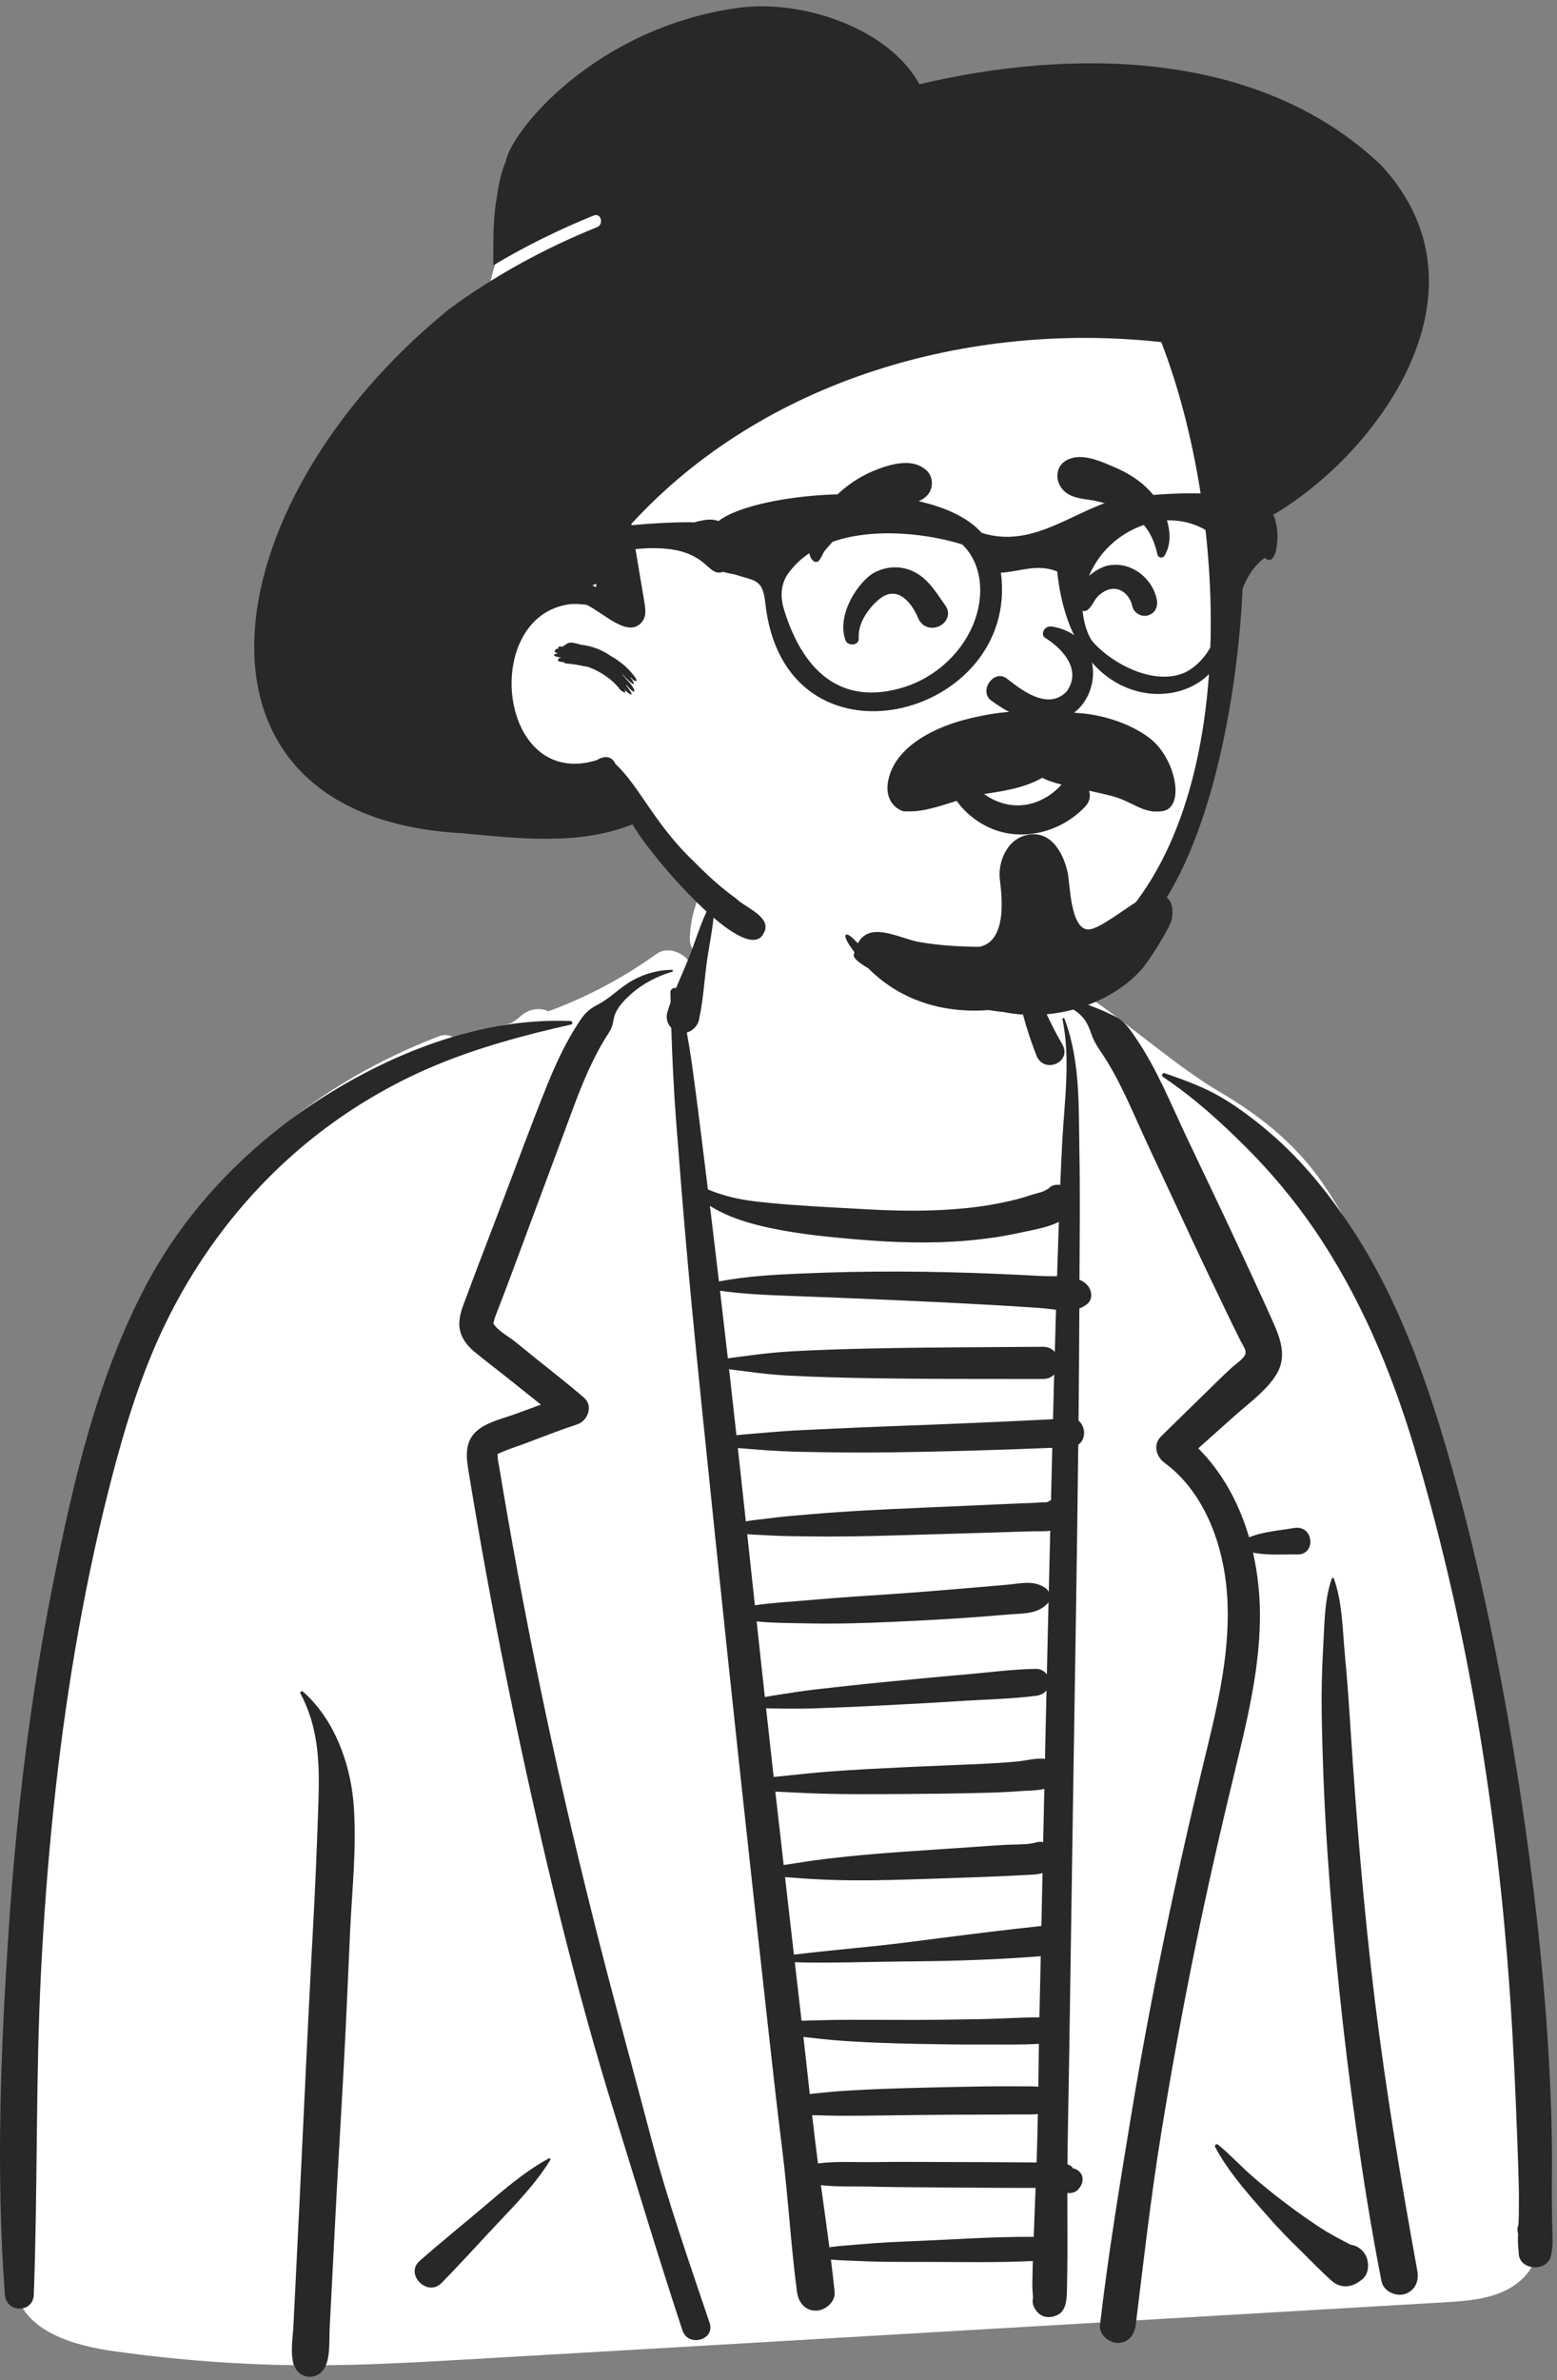 <svg width="178" height="272" viewBox="0 0 178 272" fill="none" xmlns="http://www.w3.org/2000/svg">
<rect x="0" y="0" width="178" height="272" fill="#808080" stroke="none"/>
<path fill-rule="evenodd" clip-rule="evenodd" d="M176.175 252.281C175.807 245.438 175.355 238.601 174.814 231.769C173.736 218.161 172.325 204.543 169.976 191.091C167.658 177.818 164.414 164.912 159.741 152.265C157.573 146.397 155.225 141.392 151.819 136.117C148.599 131.13 144.488 127.751 139.369 124.74C134.755 122.028 129.396 117.322 124.972 114.284C123.125 113.016 119.324 113.1 118.058 111.225C116.399 108.768 117.474 105.009 115.803 102.561C113.891 99.762 111.213 97.587 108.194 96.008C104.898 93.773 101.017 92.762 97.124 92.9C91.385 92.552 85.606 94.382 81.921 99.058C80.082 101.393 79.009 104.085 78.861 107.068C78.821 107.843 79.07 108.455 79.48 108.896C79.237 109.222 78.995 109.547 78.755 109.874C78.002 108.756 76.24 108.163 75.066 109.006C71.226 111.766 67.075 113.961 62.694 115.57C61.669 115.085 60.428 115.308 59.55 116.102C59.194 116.423 58.816 116.698 58.421 116.932C56.796 117.372 55.147 117.741 53.473 118.026C52.949 118.114 52.505 118.413 52.168 118.814C51.669 118.347 50.984 118.123 50.218 118.415C41.377 121.79 33.027 127.032 26.681 134.134C19.65 142.002 15.957 151.789 13.146 161.817C10.102 172.672 8.157 183.797 6.524 194.941C4.868 206.232 3.238 217.568 2.099 228.924C1.458 235.314 1.214 241.764 1.504 248.183C1.648 251.391 1.941 254.589 2.407 257.766C2.516 258.509 2.63 259.366 2.813 260.22C2.256 260.112 1.593 260.583 1.706 261.337C2.492 266.588 8.833 268.117 13.206 268.723C20.36 269.711 27.55 270.26 34.773 270.303C41.87 270.343 48.966 269.887 56.048 269.479C63.31 269.06 70.571 268.64 77.832 268.214C106.924 266.506 136.017 264.817 165.109 263.108C167.767 262.952 170.802 262.741 173.079 261.197C176.199 259.081 176.36 255.719 176.175 252.281Z" fill="white"/>
<path fill-rule="evenodd" clip-rule="evenodd" d="M34.354 193.546C34.253 193.356 34.487 193.186 34.643 193.323C38.175 196.426 40.024 201.409 40.411 206.016C40.822 210.901 40.24 215.957 40.017 220.84C39.77 226.279 39.547 231.719 39.245 237.156C38.938 242.671 38.607 248.184 38.323 253.701L37.686 266.109C37.618 267.432 37.765 269.058 37.258 270.293C36.472 272.206 34.139 271.91 33.649 270.311L33.633 270.258L33.589 270.293C33.156 268.852 33.48 267.14 33.553 265.65L34.221 252.092C34.693 242.509 35.114 232.925 35.621 223.344L35.794 220.15C36.031 215.851 36.212 211.563 36.358 207.264L36.406 205.832C36.544 201.516 36.434 197.442 34.354 193.546ZM119.968 113.991C121.936 113.803 123.422 114.456 125.208 115.145C125.986 115.444 126.723 115.79 127.468 116.149C128.404 116.598 129.004 117.391 129.58 118.229L129.888 118.681C132.285 122.197 133.896 126.253 135.716 130.08C137.844 134.558 139.992 139.025 142.075 143.524L143.102 145.741C143.616 146.848 144.128 147.957 144.633 149.07L145.505 151.006C146.381 152.969 147.167 155.046 145.918 157.072C144.757 158.955 142.699 160.413 141.07 161.869C139.71 163.084 138.35 164.299 136.99 165.514C139.802 168.333 141.689 171.882 142.799 175.687C144.374 175.031 146.299 174.904 147.927 174.62C150.209 174.221 150.488 177.679 148.336 177.638C146.745 177.606 144.881 177.769 143.25 177.433C143.532 178.684 143.739 179.954 143.87 181.227C144.554 187.899 143.056 194.61 141.495 201.066L141.367 201.596C139.67 208.584 138.062 215.59 136.622 222.635C135.18 229.696 133.883 236.786 132.731 243.9C131.56 251.141 130.73 258.422 129.839 265.702C129.704 266.803 129.011 267.747 127.796 267.747C126.783 267.747 125.625 266.801 125.752 265.702C126.672 257.775 127.976 249.889 129.272 242.016C131.504 228.459 134.314 215.019 137.546 201.666L138.11 199.341C139.564 193.311 140.884 187.097 140.155 180.877C139.56 175.812 137.445 170.411 133.264 167.266L133.137 167.171C132.16 166.454 131.785 165.083 132.747 164.139C133.359 163.538 133.972 162.937 134.585 162.337L138.265 158.74L139.006 158.014C139.625 157.408 140.246 156.807 140.887 156.225C141.275 155.873 142.325 155.201 142.401 154.621C142.452 154.243 142.004 153.579 141.823 153.23L140.992 151.551C140.52 150.594 140.064 149.63 139.603 148.668C138.648 146.674 137.681 144.685 136.747 142.681L131.138 130.647C129.556 127.252 128.145 123.668 126.077 120.529L125.669 119.918C125.329 119.402 125.028 118.906 124.812 118.276C124.606 117.671 124.346 117.005 123.963 116.487C123.068 115.274 121.355 114.585 119.922 114.331C119.714 114.294 119.79 114.007 119.968 113.991ZM76.827 110.83C76.952 110.83 76.97 111.008 76.856 111.042C75.126 111.563 73.475 112.402 72.127 113.615C71.482 114.195 70.833 114.854 70.434 115.634C70.283 115.933 70.199 116.249 70.136 116.576L70.117 116.686C70.014 117.277 69.867 117.606 69.567 118.079L69.515 118.16C67.802 120.809 66.602 123.75 65.504 126.696L63.114 133.118L60.725 139.541C59.956 141.611 59.186 143.68 58.416 145.749C57.991 146.892 57.553 148.03 57.116 149.168C56.927 149.661 56.724 150.15 56.551 150.65C56.527 150.717 56.451 151.128 56.395 151.228L56.414 151.261C56.896 152.073 58.181 152.752 58.909 153.341L61.417 155.371C63.205 156.818 65.039 158.226 66.773 159.738C67.862 160.687 67.184 162.387 65.97 162.784C63.934 163.448 61.939 164.244 59.934 164.994C59.123 165.298 58.28 165.562 57.479 165.897L56.992 166.108C56.801 166.194 56.893 166.193 56.901 166.545C56.908 166.913 57.013 167.297 57.073 167.66C57.748 171.75 58.464 175.833 59.22 179.908C61.894 194.32 65.088 208.627 68.73 222.823C70.571 229.993 72.543 237.127 74.424 244.286C76.3 251.425 78.768 258.462 81.124 265.455C81.79 267.427 78.667 268.276 78.018 266.312C75.302 258.089 72.817 249.792 70.251 241.522C65.693 226.826 62.1 211.811 58.923 196.76C57.348 189.3 55.908 181.812 54.604 174.301C54.357 172.878 54.114 171.456 53.877 170.031L53.532 167.938C53.294 166.444 53.16 164.889 54.318 163.708C55.45 162.556 57.392 162.147 58.882 161.606L58.99 161.566C59.937 161.212 60.891 160.871 61.842 160.519C60.442 159.415 59.059 158.287 57.662 157.184C56.535 156.294 55.39 155.422 54.279 154.512C53.364 153.761 52.617 152.796 52.521 151.576C52.424 150.327 52.958 149.17 53.389 148.025L53.43 147.915C53.853 146.772 54.277 145.629 54.712 144.491L57.404 137.443C59.114 132.965 60.752 128.45 62.551 124.008C63.263 122.249 64.039 120.518 64.955 118.856C65.397 118.054 65.871 117.27 66.386 116.514C66.963 115.665 67.487 115.252 68.381 114.784C69.811 114.036 70.933 112.78 72.369 112.009C73.778 111.252 75.228 110.847 76.827 110.83ZM81.468 102.84C81.523 102.746 81.668 102.789 81.67 102.896C81.707 105.121 81.178 107.395 80.854 109.595C80.528 111.805 80.423 114.135 79.95 116.32C79.941 116.422 79.921 116.522 79.894 116.621L79.871 116.696C79.672 117.308 79.153 117.827 78.518 117.989C78.718 119.099 78.906 120.21 79.064 121.327C79.337 123.247 79.585 125.17 79.829 127.093L80.122 129.402C80.398 131.578 80.667 133.755 80.932 135.931C81.606 136.214 82.295 136.448 83.002 136.649C84.626 137.116 86.29 137.305 87.966 137.47C91.381 137.804 94.822 137.96 98.249 138.15L98.984 138.192C102.836 138.413 106.709 138.452 110.552 138.056C112.457 137.86 114.348 137.531 116.206 137.064C117.15 136.827 118.068 136.472 119.01 136.24C119.322 136.164 119.602 135.986 119.915 135.797C120.055 135.621 120.249 135.488 120.504 135.436L120.572 135.424L120.641 135.414L120.664 135.404L120.663 135.411C120.855 135.385 121.039 135.385 121.211 135.409C121.28 133.711 121.354 132.014 121.448 130.317C121.699 125.76 122.391 121.006 121.466 116.489C121.436 116.337 121.642 116.283 121.696 116.425C123.509 121.207 123.305 126.437 123.397 131.47C123.486 136.393 123.432 141.319 123.407 146.243C123.76 146.393 124.073 146.596 124.322 146.882C124.82 147.453 124.963 148.444 124.322 148.994C124.038 149.238 123.725 149.408 123.392 149.525C123.375 153.803 123.344 158.08 123.302 162.358C124.114 162.986 124.189 164.478 123.271 165.098C123.117 178.951 122.866 192.804 122.658 206.654L122.221 235.712C122.163 239.584 122.067 243.455 122.032 247.327L122.059 247.337L122.156 247.382C122.319 247.459 122.561 247.582 122.612 247.709C122.625 247.743 122.628 247.765 122.626 247.782C122.892 247.819 123.156 247.946 123.386 248.162C123.95 248.7 123.835 249.508 123.386 250.055L123.266 250.201C122.985 250.542 122.453 250.673 122.019 250.603C122.023 253.02 122.039 255.437 122.031 257.853C122.028 258.59 122.017 259.329 122.005 260.066L121.974 261.836C121.953 262.846 121.864 264.128 120.831 264.583C119.666 265.094 118.621 264.675 118.149 263.49C118.021 263.169 118.048 262.87 118.095 262.553C118.081 262.075 118.006 261.524 118.016 261.081L118.054 259.236C118.061 258.952 118.071 258.668 118.08 258.382L118.046 258.387C113.905 258.588 109.735 258.49 105.587 258.487L103.743 258.49C102.204 258.491 100.662 258.483 99.124 258.424L98.548 258.399C97.397 258.345 96.188 258.328 94.995 258.225C95.146 259.451 95.288 260.678 95.415 261.906C95.535 263.071 94.334 264.06 93.264 264.06C91.993 264.06 91.264 263.059 91.113 261.906C90.394 256.466 90.1 250.976 89.413 245.532C88.798 240.657 88.265 235.771 87.723 230.887L87.542 229.258C85.558 211.483 83.633 193.701 81.791 175.91L80.933 167.595C80.067 159.212 79.195 150.829 78.46 142.434C78.04 137.635 77.653 132.835 77.289 128.031C77.022 124.502 76.853 120.991 76.744 117.469C76.313 117.025 76.097 116.376 76.288 115.706C76.399 115.316 76.529 114.927 76.667 114.539C76.658 114.158 76.649 113.777 76.642 113.395C76.635 113.035 77.001 112.848 77.294 112.908C77.827 111.617 78.413 110.336 78.903 109.057C79.696 106.986 80.349 104.756 81.468 102.84ZM37.211 125.216C45.495 120.019 55.356 116.279 65.232 116.681C65.457 116.691 65.52 117.033 65.287 117.085C60.019 118.263 54.693 119.697 49.705 121.784C44.703 123.879 39.947 126.699 35.711 130.087C27.895 136.338 21.821 144.47 17.82 153.636C15.477 159.005 13.835 164.673 12.401 170.344C10.883 176.345 9.633 182.411 8.593 188.513C6.539 200.568 5.343 212.755 4.707 224.963C4.059 237.382 4.326 249.809 3.864 262.229C3.785 264.381 0.713 264.339 0.556 262.229C-0.49 248.108 0.09 233.762 1.057 219.651C1.927 206.965 3.446 194.306 5.893 181.826L6.106 180.744C8.393 169.196 11.151 157.369 16.68 146.911C21.4 137.983 28.687 130.566 37.211 125.216ZM152.248 180.406C152.292 180.282 152.455 180.284 152.498 180.406C153.443 183.053 153.476 186.04 153.727 188.829L153.747 189.043C153.988 191.589 154.17 194.137 154.338 196.687L154.401 197.643C155.077 208.046 155.923 218.437 157.197 228.785C158.466 239.095 160.184 249.332 162.039 259.549C162.247 260.687 161.744 261.845 160.551 262.173C159.501 262.462 158.153 261.814 157.931 260.683C156.779 254.818 155.846 248.947 155.016 243.032C153.552 232.615 152.459 222.151 151.757 211.656C151.404 206.385 151.187 201.115 151.101 195.833C151.062 193.382 151.125 190.925 151.256 188.477L151.286 187.912C151.431 185.409 151.416 182.793 152.248 180.406ZM62.733 246.667C62.844 246.606 62.981 246.73 62.911 246.845C61.307 249.455 59.137 251.705 57.039 253.924C54.847 256.242 52.708 258.63 50.471 260.904C48.855 262.545 46.255 259.897 47.961 258.39C50.359 256.273 52.866 254.259 55.307 252.189L56.374 251.283C58.376 249.589 60.437 247.912 62.733 246.667ZM138.921 245.36C138.801 245.131 139.075 244.946 139.261 245.097C140.554 246.151 141.715 247.407 142.964 248.519C144.2 249.62 145.484 250.647 146.803 251.649C148.127 252.655 149.48 253.621 150.869 254.534C152.022 255.293 153.21 255.899 154.416 256.528C154.975 256.6 155.493 256.875 155.908 257.396C156.562 258.22 156.631 259.772 155.723 260.487L155.56 260.615C154.5 261.449 153.242 261.551 152.198 260.615C151.032 259.57 149.931 258.421 148.812 257.316L148.475 256.986C147.274 255.816 146.1 254.609 144.994 253.346L143.992 252.205C142.135 250.084 140.201 247.798 138.921 245.36ZM132.961 123.079C132.746 122.937 132.879 122.552 133.144 122.644L133.631 122.812C135.668 123.522 137.763 124.307 139.611 125.398C141.598 126.57 143.432 127.965 145.185 129.463C148.812 132.564 151.898 136.376 154.52 140.35C159.782 148.322 163.036 157.454 165.664 166.59C168.466 176.333 170.622 186.284 172.384 196.264C174.173 206.407 175.553 216.64 176.461 226.9C176.908 231.954 177.208 237.01 177.359 242.082C177.436 244.691 177.434 247.298 177.412 249.908C177.407 250.579 177.411 251.25 177.419 251.921L177.444 253.933C177.458 255.206 177.61 256.544 177.309 257.787C176.822 259.789 173.517 259.415 173.625 257.37C173.526 256.689 173.522 255.985 173.548 255.281C173.532 255.19 173.515 255.097 173.496 255.003C173.442 254.732 173.488 254.482 173.594 254.267C173.611 253.929 173.626 253.593 173.632 253.263C173.654 251.919 173.653 250.58 173.615 249.237C173.537 246.404 173.424 243.572 173.311 240.741C173.084 235.084 172.767 229.423 172.31 223.78C170.716 204.135 167.35 184.379 161.698 165.48C159.073 156.704 155.453 148.089 150.264 140.505C147.959 137.137 145.36 134.028 142.478 131.141C139.578 128.237 136.382 125.348 132.961 123.079ZM93.848 249.716L94.24 252.552C94.436 253.972 94.63 255.391 94.814 256.81C96.064 256.639 97.343 256.568 98.548 256.461C100.657 256.274 102.78 256.183 104.896 256.096C109.27 255.914 113.667 255.602 118.045 255.624C118.091 255.624 118.134 255.627 118.175 255.63L118.392 250.033L115.316 250.028C112.709 250.024 110.103 250.001 107.496 249.979C105.149 249.959 102.801 249.955 100.453 249.907L99.448 249.883C97.668 249.835 95.702 249.935 93.848 249.716ZM118.651 241.591C118.526 241.606 118.398 241.619 118.261 241.624C117.652 241.65 117.039 241.632 116.428 241.637C115.13 241.648 113.831 241.657 112.533 241.657C109.936 241.657 107.339 241.672 104.743 241.704C102.07 241.737 99.398 241.783 96.725 241.788C95.43 241.79 94.139 241.756 92.844 241.719C93.054 243.563 93.273 245.402 93.514 247.239C95.525 246.967 97.688 247.105 99.653 247.086L99.908 247.083C102.589 247.037 105.274 247.071 107.957 247.074C110.717 247.077 113.477 247.086 116.236 247.108L118.504 247.128L118.508 247.013C118.575 245.208 118.617 243.4 118.651 241.591ZM91.847 232.779C92.099 234.953 92.334 237.132 92.575 239.309C92.735 239.284 92.897 239.263 93.061 239.246C94.358 239.109 95.653 238.993 96.954 238.912C99.549 238.752 102.144 238.667 104.743 238.597C107.416 238.525 110.089 238.47 112.763 238.432C114.062 238.414 115.359 238.415 116.658 238.425C117.267 238.428 117.883 238.41 118.491 238.45C118.564 238.456 118.633 238.463 118.701 238.471L118.747 235.201C118.755 234.657 118.764 234.112 118.772 233.567C116.765 233.691 114.723 233.644 112.718 233.644L112.255 233.645C109.734 233.657 107.214 233.622 104.693 233.57C102.093 233.516 99.499 233.431 96.903 233.264C95.852 233.197 94.808 233.107 93.762 232.992L93.239 232.932C92.784 232.878 92.316 232.834 91.847 232.779ZM118.98 223.552C114.145 223.936 109.336 224.097 104.488 224.144L103.761 224.15C99.477 224.183 95.157 224.36 90.864 224.247C91.12 226.475 91.377 228.703 91.635 230.932C92.249 230.904 92.867 230.903 93.469 230.881C94.691 230.837 95.909 230.826 97.132 230.823C99.653 230.817 102.172 230.839 104.693 230.835C107.291 230.828 109.887 230.785 112.484 230.737C114.59 230.696 116.718 230.538 118.829 230.543L118.98 223.552ZM119.184 214.044C118.624 214.231 117.962 214.243 117.237 214.276L115.365 214.368C114.498 214.411 113.631 214.451 112.763 214.483C109.87 214.589 106.978 214.689 104.085 214.78C101.12 214.874 98.142 214.929 95.177 214.836C93.725 214.79 92.285 214.714 90.837 214.592C90.478 214.563 90.114 214.543 89.748 214.517C90.085 217.47 90.424 220.423 90.763 223.375C95.036 222.849 99.343 222.522 103.611 221.979L107.47 221.486C111.328 220.993 115.182 220.509 119.054 220.101L119.184 214.044ZM119.39 204.431C118.568 204.635 117.631 204.625 116.841 204.674L116.696 204.685C115.199 204.798 113.7 204.854 112.202 204.891C109.263 204.965 106.323 205.001 103.383 205.018L101.616 205.029C99.26 205.043 96.905 205.05 94.548 204.994C93.036 204.959 91.528 204.885 90.018 204.809C89.565 204.786 89.102 204.771 88.638 204.748C88.953 207.543 89.273 210.338 89.591 213.134C90.088 213.054 90.587 212.994 91.061 212.914C92.279 212.708 93.494 212.544 94.721 212.396C97.377 212.078 100.046 211.849 102.715 211.656C105.454 211.457 108.196 211.288 110.936 211.096L112.876 210.958C113.524 210.914 114.17 210.87 114.817 210.831C115.922 210.763 117.207 210.839 118.303 210.599C118.6 210.474 118.929 210.446 119.259 210.517L119.39 204.431ZM119.639 193.179C119.354 193.54 118.929 193.73 118.423 193.796C115.784 194.138 113.078 194.194 110.418 194.355L109.949 194.385C107.202 194.566 104.453 194.708 101.704 194.855C98.88 195.004 96.056 195.127 93.23 195.225C92.03 195.268 90.825 195.272 89.623 195.257L89.107 195.249C88.614 195.24 88.097 195.242 87.579 195.225C87.866 197.839 88.155 200.453 88.449 203.066C88.977 203.009 89.505 202.965 90.017 202.91C91.526 202.751 93.035 202.592 94.548 202.473C97.415 202.247 100.285 202.111 103.157 201.969C106.096 201.823 109.037 201.726 111.976 201.588C113.401 201.522 114.826 201.439 116.246 201.308C117.243 201.216 118.425 200.877 119.464 201.002C119.521 198.394 119.58 195.787 119.639 193.179ZM119.87 183.1C119.826 183.169 119.773 183.237 119.709 183.299C118.547 184.449 117.116 184.359 115.577 184.481L115.482 184.488C113.974 184.615 112.465 184.736 110.955 184.844C107.935 185.063 104.911 185.216 101.887 185.351C98.794 185.491 95.68 185.586 92.583 185.524C90.6 185.482 88.523 185.49 86.5 185.297C86.811 188.176 87.123 191.054 87.438 193.933C88.007 193.826 88.579 193.742 89.121 193.657C90.488 193.442 91.856 193.226 93.231 193.067C95.976 192.75 98.724 192.454 101.475 192.188C103.828 191.959 106.181 191.728 108.536 191.518L109.949 191.397C112.759 191.16 115.604 190.77 118.423 190.712C118.888 190.702 119.413 190.955 119.679 191.355C119.742 188.603 119.806 185.851 119.87 183.1ZM120.066 174.939C119.349 175.026 118.575 174.977 117.913 174.999C116.239 175.054 114.564 175.104 112.89 175.154L102.844 175.45C99.422 175.552 95.99 175.627 92.568 175.579C91.062 175.557 89.552 175.555 88.046 175.473L87.545 175.443C86.926 175.401 86.166 175.396 85.424 175.32L86.3 183.446C88.313 183.154 90.388 183.046 92.383 182.874L92.81 182.837C95.753 182.569 98.712 182.39 101.66 182.19C104.686 181.986 107.707 181.737 110.728 181.483C112.238 181.356 113.747 181.229 115.256 181.089L115.443 181.071C116.868 180.922 118.208 180.605 119.471 181.446C119.655 181.569 119.8 181.734 119.899 181.917C119.955 179.591 120.008 177.265 120.066 174.939ZM120.3 165.456C114.181 165.703 108.062 165.89 101.939 165.973C98.492 166.019 95.05 165.986 91.604 165.914C90.109 165.882 88.603 165.811 87.11 165.697L86.551 165.652C85.84 165.592 85.094 165.548 84.352 165.477C84.659 168.271 84.963 171.065 85.266 173.859C85.996 173.723 86.759 173.661 87.4 173.579L87.545 173.559C89.136 173.341 90.742 173.213 92.34 173.072C95.452 172.797 98.581 172.62 101.702 172.47C104.897 172.316 108.095 172.186 111.291 172.043L114.487 171.899C115.02 171.876 115.554 171.852 116.087 171.831C116.848 171.798 117.609 171.767 118.369 171.735C118.745 171.72 119.136 171.67 119.511 171.688L119.618 171.674C119.667 171.668 119.711 171.663 119.751 171.659C119.853 171.58 119.963 171.516 120.08 171.467L120.151 171.439L120.3 165.456ZM83.349 156.47C83.633 158.985 83.914 161.501 84.192 164.016C85.064 163.917 85.947 163.862 86.78 163.787C88.46 163.636 90.149 163.504 91.833 163.426L95.202 163.27C97.447 163.165 99.692 163.065 101.939 162.983C108.088 162.759 114.237 162.501 120.382 162.186C120.426 160.481 120.471 158.774 120.516 157.067C120.221 157.384 119.795 157.592 119.235 157.591C112.783 157.573 106.326 157.612 99.876 157.504C96.646 157.451 93.421 157.373 90.196 157.207C88.617 157.126 87.03 156.961 85.464 156.744C84.796 156.651 84.065 156.584 83.349 156.47ZM82.316 147.508C82.62 150.085 82.918 152.662 83.21 155.24C84.011 155.096 84.839 155.02 85.587 154.918C87.192 154.7 88.808 154.525 90.426 154.434C93.573 154.255 96.723 154.166 99.876 154.099C106.326 153.961 112.783 153.962 119.235 153.911C119.841 153.907 120.291 154.147 120.587 154.505C120.631 152.896 120.678 151.288 120.727 149.678C120.104 149.613 119.486 149.52 118.914 149.479C117.158 149.357 115.399 149.244 113.64 149.143C109.971 148.933 106.298 148.753 102.625 148.592C98.952 148.433 95.277 148.276 91.603 148.14L89.996 148.081C87.44 147.986 84.842 147.866 82.316 147.508ZM81.161 137.806C81.477 140.415 81.788 143.024 82.098 145.635L82.192 146.443C85.265 145.844 88.504 145.67 91.603 145.537C95.277 145.381 98.947 145.3 102.625 145.311C106.3 145.323 109.969 145.409 113.64 145.561C115.475 145.638 117.309 145.725 119.143 145.825C119.648 145.852 120.238 145.838 120.846 145.847C120.861 145.437 120.872 145.026 120.886 144.616C120.941 142.956 120.996 141.294 121.053 139.633C119.813 140.271 118.2 140.528 116.954 140.8L116.812 140.831C114.754 141.294 112.652 141.594 110.552 141.777C106.427 142.137 102.259 142.003 98.138 141.654L97.416 141.592C93.797 141.277 90.045 140.88 86.536 139.983C84.865 139.556 83.138 138.959 81.64 138.092C81.484 138.002 81.324 137.907 81.161 137.806ZM116.006 106.799C116.042 106.657 116.253 106.626 116.323 106.758C116.809 107.684 116.992 108.797 117.329 109.79C117.694 110.858 118.033 111.934 118.435 112.989C119.274 115.193 120.265 117.31 121.445 119.352C122.614 121.374 119.341 122.816 118.481 120.603C117.592 118.32 116.862 115.958 116.421 113.545C116.205 112.367 116.013 111.173 115.95 109.977C115.897 108.95 115.753 107.801 116.006 106.799Z" fill="#282828"/>
<path fill-rule="evenodd" clip-rule="evenodd" d="M139.898 61.96C139.807 56.787 139.705 51.511 138.938 46.388C138.187 41.38 136.12 36.853 132.57 33.216C125.031 25.491 114.101 23.604 103.927 21.875L86.533 18.919C81.226 18.017 75.564 16.575 70.203 17.854C67.561 18.484 65.318 19.948 63.267 21.681C61.291 23.35 59.166 25.143 57.826 27.389C56.485 29.639 56.023 32.268 55.587 34.812C55.095 37.68 54.713 40.571 54.441 43.468C53.897 49.274 53.823 55.123 54.218 60.94C54.409 63.762 54.713 66.576 55.102 69.376C55.294 70.766 55.512 72.151 55.758 73.531C55.83 73.939 55.885 74.39 55.959 74.844C55.411 76.407 55.099 78.025 55.124 79.636C55.198 84.383 59.199 87.37 63.232 88.975C65.571 89.905 68.015 90.536 70.313 91.575C72.731 92.669 74.376 94.44 76.029 96.461C79.181 100.317 82.739 103.782 86.8 106.671C95.411 112.801 106.319 115.7 116.767 113.499C119.273 112.971 121.803 112.152 124.057 110.916C126.436 109.613 128.225 107.723 129.727 105.488C132.516 101.341 134.518 96.671 136.031 91.918C137.574 87.07 138.67 82.214 139.267 77.158C139.863 72.119 139.989 67.03 139.898 61.96Z" fill="white"/>
<path fill-rule="evenodd" clip-rule="evenodd" d="M84.394 0.898C91.592 -0.093 101.528 3.129 105.112 9.626C122.227 5.586 143.812 5.454 157.918 18.902C172.637 34.854 154.149 55.888 141.89 60.63C142.783 64.973 141.391 92.794 131.544 105.205C123.729 115.72 105.531 120.574 97.11 108.013L97.044 107.911C96.141 106.46 96.919 106.507 97.844 107.585C106.091 114.845 117.303 114.97 125.943 107.307C142.134 93.303 140.465 58.962 132.76 39.096C110.82 36.683 87.329 43.341 72.175 59.877L73.2 66.053C73.375 67.107 73.573 68.158 73.724 69.213C73.821 69.891 73.832 70.562 73.364 71.111C71.818 72.919 69.212 70.202 67.069 69.121C66.436 69.032 65.802 68.998 65.18 69.041C54.88 70.37 56.91 90.374 68.23 86.868C69.18 86.275 69.998 86.455 70.367 87.316C73.065 89.791 74.844 94.204 79.328 98.455C80.908 100.049 82.348 101.383 84.128 102.663C85.172 103.72 88.325 104.8 87.326 106.61C85.435 110.731 74.288 97.789 72.318 94.209C66.143 96.65 59.3 95.821 52.902 95.224C19.144 93.468 23.65 57.839 51.321 35.345C56.529 31.505 62.276 28.373 68.249 25.963C69.065 25.634 68.709 24.294 67.881 24.627C63.929 26.222 60.076 28.121 56.403 30.318L56.398 29.004C56.392 26.792 56.427 24.488 56.811 22.467C57.002 21.066 57.325 19.57 57.822 18.444C58.436 14.994 68.057 3.149 84.394 0.898ZM64.729 73.634C65.251 73.139 66.224 73.73 66.688 73.715C67.874 73.877 69.001 74.379 69.88 74.998C70.461 75.324 70.868 75.63 71.208 75.911L71.218 75.909C71.214 75.909 71.211 75.911 71.209 75.912L71.24 75.934C71.736 76.285 73.548 78.269 72.403 77.735C72.318 77.625 72.231 77.518 72.142 77.413C72.132 77.427 72.119 77.441 72.104 77.456L72.168 77.551C73.141 79.016 71.461 77.472 71.202 77.062C71.19 77.072 71.177 77.079 71.163 77.086L71.499 77.496C71.546 77.554 71.583 77.601 71.614 77.64L71.686 77.709C72.81 78.816 72.845 79.812 71.538 78.176C71.59 78.252 71.631 78.334 71.637 78.407L71.714 78.506C72.74 79.83 71.906 79.36 71.395 78.794L71.353 78.745L71.362 78.759C71.837 79.49 70.895 78.977 70.728 78.585L70.722 78.568C70.541 78.419 70.429 78.253 70.391 78.212L70.383 78.204C69.501 77.299 68.222 76.534 67.136 76.185C66.979 76.155 66.819 76.131 66.658 76.114C66.004 75.969 65.344 75.868 64.676 75.814C64.595 75.805 64.512 75.745 64.45 75.667C63.441 75.633 63.752 75.219 64.171 75.141L64.178 75.14L64.095 75.134C63.448 75.07 63.005 74.838 63.66 74.695L63.743 74.678C63.733 74.662 63.724 74.647 63.715 74.63C63.154 74.569 63.52 74.023 63.832 74.155C63.701 73.727 64.299 73.94 64.374 73.876C64.431 73.813 64.502 73.757 64.543 73.754C64.723 73.627 64.636 73.638 64.729 73.634ZM68.162 66.691L68.03 66.768C67.924 66.83 67.815 66.872 67.705 66.896C67.86 66.962 68.013 67.033 68.164 67.11C68.162 67.017 68.161 66.923 68.161 66.83L68.162 66.691Z" fill="#282828"/>
<path fill-rule="evenodd" clip-rule="evenodd" d="M119.478 94.974C117.779 95.467 115.956 95.511 114.224 95.001C112.653 94.54 111.04 93.524 109.884 92.18C108.857 90.986 108.192 89.535 108.218 87.987C108.22 87.81 108.284 87.663 108.381 87.548C108.486 87.424 108.632 87.339 108.788 87.303C108.95 87.265 109.12 87.278 109.265 87.345C109.396 87.404 109.509 87.505 109.579 87.653C109.756 87.887 109.933 88.117 110.111 88.341C111.539 90.107 112.922 91.427 115.071 91.901C116.237 92.157 117.4 92.044 118.468 91.652C119.612 91.232 120.645 90.495 121.455 89.551C121.822 89.123 122.253 88.95 122.675 88.946C123.154 88.943 123.628 89.166 123.984 89.522C124.335 89.872 124.569 90.347 124.591 90.845C124.61 91.281 124.467 91.738 124.089 92.144C122.842 93.485 121.227 94.467 119.478 94.974ZM119.426 72.854C121.168 73.913 123.821 76.385 121.948 79.013C119.743 81.33 116.567 78.673 115.003 77.472C113.552 76.541 111.921 78.935 113.268 80.022C124.575 88.403 129.163 73.131 120.307 71.607C119.333 71.44 118.97 72.526 119.426 72.854ZM103.134 68.189C102.574 67.831 101.916 67.709 101.187 68.041C100.616 68.301 99.616 69.166 98.921 70.303C98.444 71.082 98.106 71.996 98.176 72.947C98.192 73.168 98.112 73.331 97.983 73.451C97.881 73.546 97.734 73.616 97.562 73.638C97.416 73.657 97.252 73.64 97.119 73.598C96.866 73.519 96.732 73.354 96.682 73.221C96.194 71.924 96.403 70.478 96.95 69.174C97.687 67.412 99.025 65.938 99.903 65.462C101.404 64.648 103.175 64.611 104.677 65.44C105.956 66.146 106.757 67.286 107.552 68.447C107.722 68.694 107.89 68.939 108.063 69.179C108.41 69.662 108.445 70.141 108.311 70.55C108.162 71.006 107.782 71.389 107.306 71.59C106.866 71.775 106.356 71.801 105.904 71.611C105.523 71.45 105.173 71.136 104.951 70.603C104.579 69.706 103.956 68.716 103.134 68.189ZM131.564 70.186C131.179 70.385 130.88 70.447 130.454 70.319C130.22 70.248 129.987 70.112 129.805 69.93C129.625 69.75 129.495 69.525 129.444 69.275C129.319 68.661 128.984 68.085 128.505 67.711C128.095 67.389 127.579 67.22 127.006 67.315C126.388 67.419 125.8 67.816 125.393 68.284C125.258 68.441 125.151 68.619 125.045 68.796C124.844 69.126 124.651 69.433 124.375 69.675C124.27 69.768 124.113 69.832 123.96 69.832C123.899 69.832 123.836 69.822 123.776 69.803C123.16 69.185 123.042 68.715 123.062 68.251C123.082 67.762 123.275 67.268 123.586 66.807C124.314 65.727 125.696 64.839 126.629 64.638C127.908 64.364 129.176 64.694 130.194 65.409C131.24 66.144 132.017 67.286 132.258 68.572C132.317 68.882 132.292 69.216 132.174 69.506C132.058 69.79 131.858 70.032 131.564 70.186ZM105.952 56.663C105.186 57.411 104.278 57.527 103.359 57.63C102.849 57.688 102.442 57.734 102.042 57.825C100.94 58.074 99.851 58.449 98.857 58.989C97.819 59.553 96.687 60.234 95.874 61.106C95.679 61.314 95.497 61.532 95.315 61.75C95.148 61.949 94.987 62.141 94.818 62.325C94.624 62.538 94.439 62.76 94.256 62.982C94.142 63.169 94.119 63.215 94.097 63.263C94.063 63.335 94.022 63.415 93.976 63.502C93.914 63.62 93.841 63.75 93.765 63.867C93.637 64.082 93.568 64.141 93.509 64.168C93.411 64.212 93.317 64.233 93.228 64.222C93.142 64.21 93.063 64.17 92.983 64.103C92.59 63.77 92.473 63.223 92.485 62.643C92.504 61.763 92.828 60.788 93.127 60.189C93.823 58.796 94.786 57.349 95.946 56.31C97.269 55.123 98.716 54.225 100.378 53.607C101.412 53.222 102.607 52.869 103.733 52.913C104.544 52.946 105.317 53.187 105.955 53.789C106.347 54.158 106.536 54.684 106.536 55.21C106.536 55.745 106.341 56.284 105.952 56.663ZM133.124 63.513C133.074 63.593 133.007 63.648 132.931 63.681C132.853 63.716 132.766 63.726 132.68 63.712C132.596 63.698 132.517 63.659 132.453 63.601C132.393 63.545 132.346 63.471 132.326 63.381C131.817 61.142 130.828 59.476 128.719 58.402C127.681 57.873 126.486 57.538 125.356 57.27C125.029 57.192 124.682 57.142 124.332 57.091C123.237 56.931 122.134 56.747 121.421 55.861C120.991 55.327 120.81 54.645 120.912 54.02C121.008 53.432 121.351 52.893 121.974 52.57C123.528 51.766 125.457 52.555 127.026 53.227C127.141 53.277 127.256 53.326 127.367 53.373C128.901 54.021 130.299 54.877 131.449 56.1C132.361 57.07 133.207 58.505 133.546 59.981C133.83 61.209 133.763 62.463 133.124 63.513Z" fill="#282828"/>
<path fill-rule="evenodd" clip-rule="evenodd" d="M119.683 81.851C117.118 80.694 112.512 81.704 110.841 82.105C106.953 83.038 103.042 85.055 101.833 88.216C100.472 91.776 103.189 92.898 103.589 92.715C106.28 92.905 109.485 91.21 112.305 90.773C114.594 90.416 117.009 90.103 119.154 88.885C120.719 89.747 124.256 90.214 127.111 90.968C129.542 91.61 130.595 93.002 132.85 92.706C135.551 92.352 134.445 86.663 131.434 84.359C128.139 81.837 122.567 80.814 119.683 81.851ZM124.762 106.172C122.517 106.72 122.366 101.795 122.115 100.056C121.919 98.697 120.812 95.192 118.003 95.343C115.195 95.494 114.14 98.431 114.282 100.257C114.374 101.441 115.465 107.442 111.985 108.2C109.766 108.192 107.2 108.043 104.867 107.612C102.122 106.99 98.552 104.81 97.609 109.103C97.269 110.648 109.364 115.237 114.73 115.653C120.172 116.757 126.54 115.058 130.415 110.89C131.297 109.942 133.78 106.005 133.957 105.04C134.328 103.015 133.468 101.71 130.963 102.425C129.195 103.371 126.205 105.82 124.762 106.172Z" fill="#282828"/>
<path fill-rule="evenodd" clip-rule="evenodd" d="M135.61 76.786C132.148 78.455 127.318 75.993 124.991 73.414C124.144 72.476 123.491 69.789 123.816 68.086C124.699 63.471 128.016 60.702 131.517 59.757C136.37 58.446 141.255 61.767 140.686 65.686C140.145 69.401 139.328 74.79 135.61 76.786ZM112.049 67.923C111.772 72.951 107.739 77.352 102.919 78.656C95.152 80.826 91.314 75.36 89.576 69.471C89.403 68.886 88.996 67.1 90.087 65.568C94.373 59.542 104.801 60.569 110.009 62.224C111.533 63.683 112.156 65.79 112.049 67.923ZM139.37 59.25C139.368 59.253 139.365 59.256 139.363 59.259C139.345 59.248 139.328 59.237 139.309 59.226C139.329 59.235 139.351 59.242 139.37 59.25ZM145.868 59.831C145.417 54.712 129.373 56.672 127.497 57.092C122.379 58.599 117.957 62.7 112.234 60.898C106.303 54.279 86.333 56.177 82.146 59.548C81.354 59.237 80.39 59.404 79.369 59.698C74.126 59.508 50.19 61.318 55.086 68.018C55.829 68.535 56.571 68.009 56.592 66.946C82.115 57.721 79.641 66.362 82.667 65.353C83.13 65.486 83.611 65.57 84.034 65.659C86.376 66.414 87.172 66.18 87.48 68.813C89.6 89.146 116.644 82.129 114.426 65.45C116.622 65.33 118.542 64.378 120.864 65.307C122.477 81.019 135.105 81.652 138.905 76.206C141.771 72.426 140.635 66.721 144.573 63.748C146.128 65.05 146.228 60.653 145.868 59.831Z" fill="#282828"/>
</svg>
